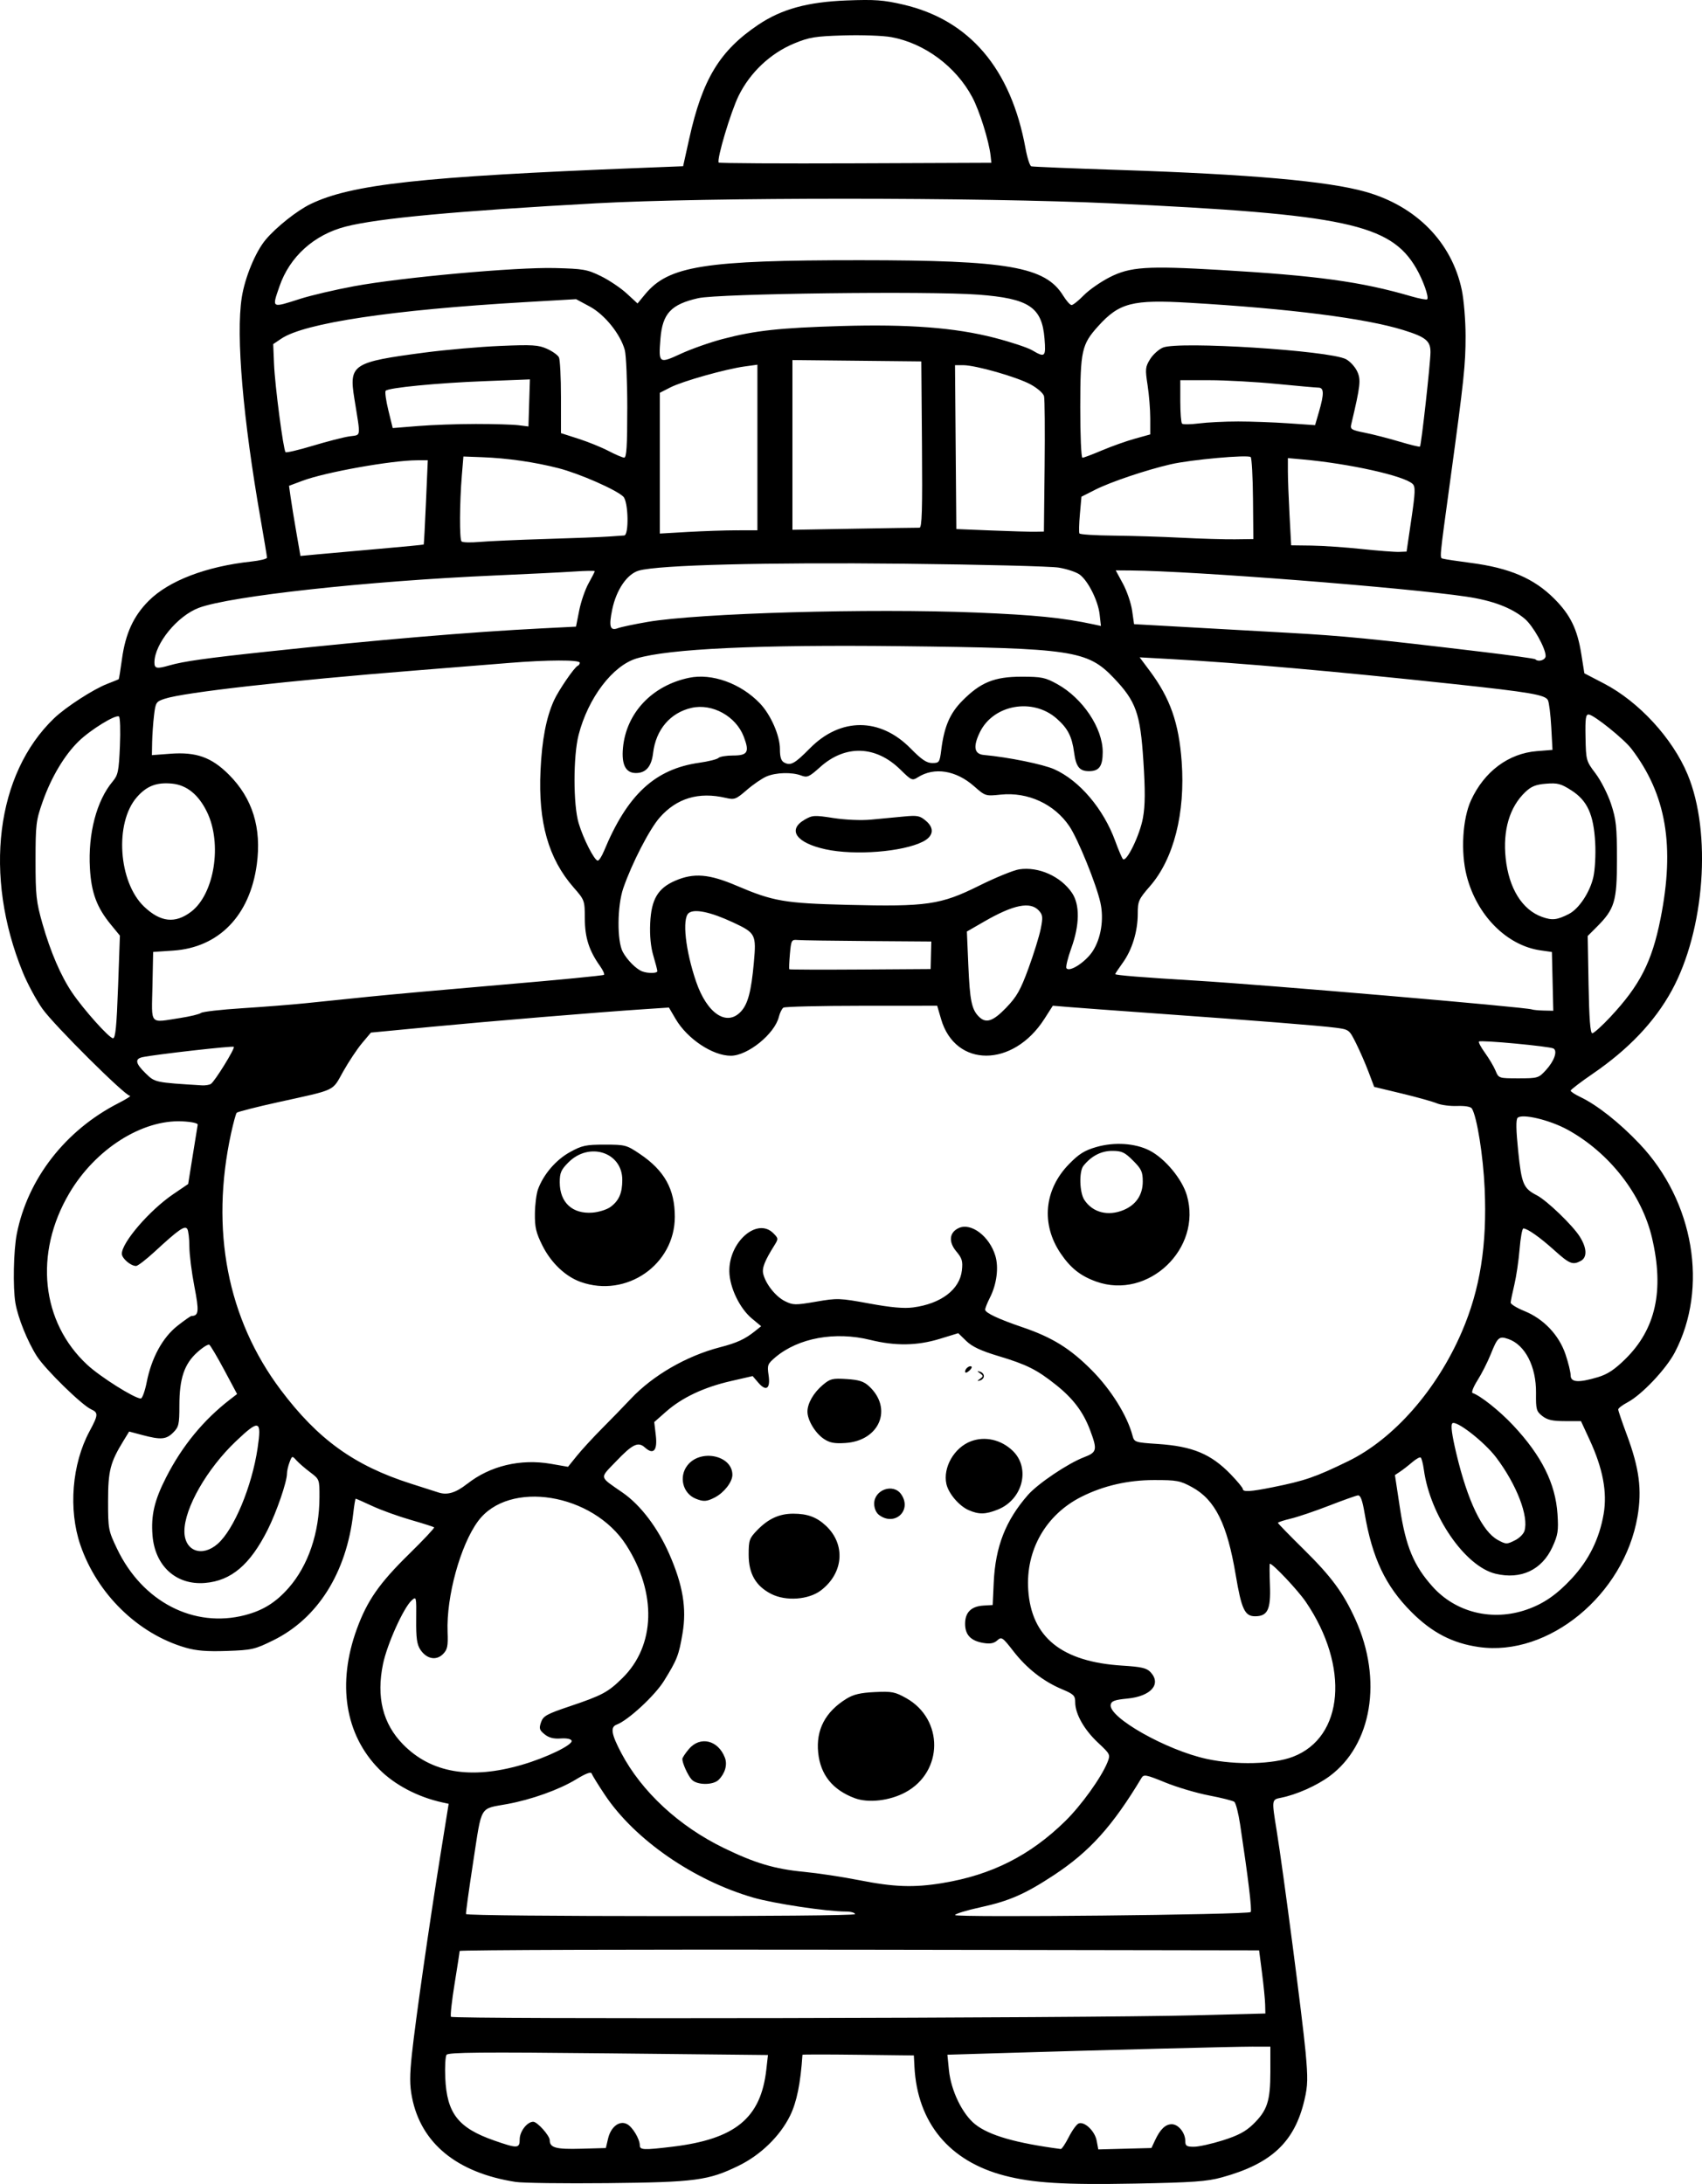<?xml version="1.0" encoding="UTF-8" standalone="no"?>
<!-- Created with Inkscape (http://www.inkscape.org/) -->

<svg
   width="179.966mm"
   height="230.931mm"
   viewBox="0 0 179.966 230.931"
   version="1.1"
   id="svg1"
   xml:space="preserve"
   xmlns="http://www.w3.org/2000/svg"
   xmlns:svg="http://www.w3.org/2000/svg"><defs
     id="defs1" /><g
     id="layer1"
     transform="translate(-166.011,72.938)"><path
       style="fill:#000000"
       d="m 220.517,157.773 c -6.181,-0.964 -9.995,-4.081 -10.942,-8.941 -0.252,-1.295 -0.253,-2.298 -0.003,-4.63 0.383,-3.581 1.829,-13.665 3.016,-21.043 l 0.863,-5.366 -0.676,-0.148 c -2.588,-0.566 -5.053,-1.864 -6.683,-3.519 -3.603,-3.658 -4.456,-9.047 -2.348,-14.823 1.092,-2.992 2.374,-4.833 5.502,-7.901 1.529,-1.5 2.73,-2.777 2.669,-2.838 -0.061,-0.061 -1.176,-0.417 -2.477,-0.791 -1.301,-0.374 -3.123,-1.031 -4.048,-1.461 -0.926,-0.43 -1.721,-0.781 -1.767,-0.781 -0.046,0 -0.161,0.685 -0.256,1.521 -0.713,6.294 -3.751,11.13 -8.446,13.446 -1.974,0.974 -2.264,1.04 -4.929,1.132 -2.11,0.072 -3.223,-0.017 -4.371,-0.351 -5.031,-1.463 -9.346,-5.68 -11.116,-10.864 -1.277,-3.74 -0.888,-8.558 0.971,-12.009 0.932,-1.731 0.949,-1.971 0.166,-2.328 -0.99,-0.451 -4.833,-4.211 -5.725,-5.601 -0.991,-1.545 -2.01,-4.067 -2.276,-5.634 -0.278,-1.64 -0.2,-5.572 0.146,-7.317 1.152,-5.82 5.138,-10.949 10.731,-13.809 0.843,-0.431 1.398,-0.784 1.233,-0.784 -0.512,0 -7.995,-7.438 -9.243,-9.188 -0.651,-0.913 -1.593,-2.662 -2.093,-3.887 -4.163,-10.211 -2.833,-20.96 3.321,-26.851 1.232,-1.179 4.122,-3.052 5.594,-3.626 0.642,-0.25 1.196,-0.474 1.23,-0.496 0.034,-0.023 0.191,-0.986 0.348,-2.14 0.368,-2.696 1.218,-4.546 2.831,-6.159 2.122,-2.122 6.074,-3.633 10.848,-4.148 0.91,-0.098 1.654,-0.282 1.654,-0.41 0,-0.127 -0.299,-1.931 -0.663,-4.009 -1.88,-10.705 -2.629,-19.471 -2.006,-23.489 0.329,-2.12 1.455,-4.847 2.53,-6.125 1.118,-1.329 3.316,-3.074 4.736,-3.762 4.328,-2.094 11.715,-2.905 34.8,-3.821 l 4.604,-0.183 0.645,-2.91 c 1.393,-6.291 3.222,-9.308 7.305,-12.051 2.465,-1.656 5.213,-2.41 9.361,-2.569 2.965,-0.113 3.873,-0.047 5.953,0.436 7.023,1.628 11.399,6.77 12.94,15.204 0.182,0.998 0.457,1.853 0.611,1.9 0.154,0.048 4.328,0.22 9.276,0.383 13.908,0.458 22.06,1.18 26.061,2.308 5.369,1.514 9.123,5.34 10.182,10.377 0.221,1.052 0.401,3.238 0.401,4.876 0,3.033 -0.162,4.569 -1.584,14.988 -1.233,9.037 -1.18,8.442 -0.767,8.563 0.202,0.059 1.485,0.252 2.852,0.43 4.152,0.538 6.732,1.642 8.885,3.802 1.694,1.699 2.432,3.209 2.849,5.831 l 0.326,2.05 2.075,1.08 c 3.683,1.916 7.242,5.783 8.835,9.598 2.578,6.175 1.821,16.487 -1.678,22.88 -1.798,3.285 -4.558,6.19 -8.34,8.781 -1.287,0.881 -2.34,1.686 -2.34,1.789 0,0.103 0.446,0.399 0.992,0.658 1.806,0.859 4.172,2.728 6.304,4.98 5.744,6.069 7.288,15.21 3.721,22.031 -0.929,1.777 -3.496,4.49 -5,5.286 -0.544,0.288 -0.989,0.628 -0.989,0.757 0,0.129 0.405,1.322 0.901,2.652 1.331,3.572 1.626,5.838 1.135,8.687 -1.428,8.272 -9.409,14.832 -16.766,13.781 -2.793,-0.399 -4.949,-1.517 -7.128,-3.695 -2.746,-2.746 -4.15,-5.706 -4.961,-10.46 -0.239,-1.401 -0.434,-1.914 -0.711,-1.878 -0.21,0.027 -1.586,0.517 -3.057,1.089 -1.471,0.572 -3.287,1.187 -4.035,1.366 -0.748,0.179 -1.36,0.38 -1.36,0.446 0,0.066 1.233,1.334 2.74,2.818 2.918,2.874 4.177,4.584 5.463,7.419 2.879,6.35 1.736,13.245 -2.745,16.553 -1.357,1.002 -3.508,1.957 -5.127,2.278 -1.002,0.198 -1,0.18 -0.465,3.473 0.685,4.221 2.738,19.941 3.054,23.378 0.26,2.833 0.244,3.564 -0.115,5.099 -1.041,4.456 -3.482,6.746 -8.727,8.19 -1.584,0.436 -3.047,0.541 -9.204,0.658 -7.484,0.143 -10.785,-0.06 -13.801,-0.848 -5.838,-1.526 -9.199,-5.595 -9.508,-11.511 l -0.062,-1.191 -5.887,-0.071 c -3.238,-0.039 -5.889,-0.039 -5.892,0 -0.199,3.016 -0.605,5.012 -1.31,6.445 -1.062,2.158 -3.105,4.146 -5.427,5.282 -3.204,1.567 -4.581,1.75 -13.896,1.846 -4.584,0.047 -8.952,-0.011 -9.706,-0.128 z m 9.792,-4.589 c 0.295,-1.249 1.215,-1.945 2.01,-1.519 0.586,0.314 1.343,1.58 1.343,2.247 0,0.488 0.417,0.505 3.447,0.14 6.654,-0.803 9.35,-3.017 9.931,-8.155 l 0.174,-1.541 -16.88,-0.177 c -13.405,-0.141 -16.927,-0.109 -17.108,0.155 -0.125,0.183 -0.186,1.285 -0.133,2.45 0.167,3.745 1.369,5.284 5.161,6.609 2.478,0.866 2.709,0.855 2.709,-0.128 0,-0.831 0.789,-1.852 1.432,-1.852 0.43,0 1.743,1.47 1.743,1.952 0,0.795 0.659,0.976 3.293,0.901 l 2.641,-0.075 z m 48.713,-0.152 c 0.359,-0.709 0.83,-1.358 1.046,-1.44 0.622,-0.239 1.712,0.806 1.902,1.824 l 0.173,0.923 2.81,-0.075 2.81,-0.075 0.369,-0.794 c 0.551,-1.185 1.104,-1.72 1.78,-1.72 0.701,0 1.429,0.906 1.429,1.779 0,0.511 0.139,0.603 0.912,0.603 0.502,0 1.879,-0.305 3.06,-0.678 1.602,-0.506 2.412,-0.935 3.19,-1.69 1.508,-1.463 1.834,-2.452 1.834,-5.561 v -2.654 l -1.918,-0.004 c -1.823,-0.003 -16.123,0.366 -27.13,0.701 l -5.103,0.155 0.163,1.624 c 0.219,2.181 1.423,4.661 2.787,5.742 1.472,1.166 4.282,1.976 9.037,2.604 0.107,0.014 0.488,-0.555 0.848,-1.264 z m 13.312,-12.873 7.474,-0.193 -0.023,-0.958 c -0.013,-0.527 -0.161,-2.029 -0.331,-3.339 l -0.308,-2.381 -42.267,-0.067 c -23.247,-0.037 -42.267,0.023 -42.267,0.132 -3e-5,0.11 -0.24,1.667 -0.532,3.461 -0.293,1.794 -0.466,3.369 -0.385,3.5 0.17,0.275 67.122,0.143 78.638,-0.154 z m -35.917,-10.698 c 0,-0.151 -0.427,-0.275 -0.949,-0.275 -2.027,0 -7.62,-0.84 -9.803,-1.473 -6.32,-1.831 -12.524,-6.122 -15.684,-10.846 -0.708,-1.059 -1.338,-2.076 -1.399,-2.26 -0.077,-0.232 -0.596,-0.042 -1.685,0.62 -1.776,1.079 -4.704,2.125 -7.257,2.593 -2.966,0.544 -2.655,0.015 -3.591,6.098 -0.457,2.971 -0.8,5.461 -0.762,5.534 0.146,0.279 41.13,0.289 41.13,0.01 z M 298.255,129.24 c 0.153,-0.169 -0.252,-3.53 -1.114,-9.251 -0.181,-1.202 -0.459,-2.285 -0.617,-2.405 -0.158,-0.12 -1.359,-0.423 -2.669,-0.673 -1.31,-0.25 -3.393,-0.868 -4.63,-1.373 -2.036,-0.832 -2.274,-0.877 -2.514,-0.479 -3.068,5.106 -5.487,7.789 -9.26,10.273 -3.047,2.005 -4.721,2.739 -7.761,3.401 -1.479,0.322 -2.689,0.694 -2.689,0.826 -10e-4,0.282 30.998,-0.035 31.254,-0.319 z m -32.578,-3.069 c 5.166,-0.845 9.257,-2.909 12.966,-6.543 1.705,-1.67 3.822,-4.619 4.467,-6.221 0.327,-0.812 0.304,-0.859 -0.997,-2.076 -1.466,-1.371 -2.412,-3.047 -2.412,-4.272 0,-0.707 -0.152,-0.858 -1.389,-1.378 -1.984,-0.834 -3.726,-2.196 -5.142,-4.019 -1.159,-1.493 -1.256,-1.558 -1.709,-1.149 -0.344,0.312 -0.751,0.39 -1.444,0.277 -1.348,-0.219 -1.958,-0.851 -1.958,-2.031 0,-1.212 0.647,-1.851 1.953,-1.928 l 0.965,-0.057 0.109,-2.381 c 0.174,-3.792 1.254,-6.558 3.611,-9.25 1.057,-1.207 4.231,-3.344 5.93,-3.993 1.377,-0.526 1.433,-0.77 0.652,-2.858 -0.722,-1.93 -1.795,-3.353 -3.627,-4.81 -2.016,-1.604 -3.089,-2.139 -6.096,-3.042 -1.824,-0.548 -2.751,-0.983 -3.369,-1.582 l -0.853,-0.827 -1.953,0.598 c -2.389,0.731 -4.704,0.767 -7.339,0.114 -3.731,-0.924 -7.624,-0.212 -10.049,1.839 -0.818,0.692 -0.871,0.831 -0.715,1.871 0.216,1.442 -0.242,1.788 -1.079,0.816 l -0.606,-0.704 -2.327,0.535 c -2.835,0.652 -5.134,1.737 -6.814,3.216 l -1.263,1.112 0.166,1.413 c 0.188,1.601 -0.254,2.089 -1.154,1.275 -0.715,-0.647 -1.306,-0.361 -3.07,1.489 -1.745,1.829 -1.813,1.528 0.74,3.302 1.873,1.302 3.691,3.699 4.906,6.469 1.443,3.289 1.852,5.733 1.405,8.39 -0.389,2.316 -0.575,2.792 -1.963,5.03 -0.97,1.564 -3.793,4.172 -5.003,4.624 -0.69,0.257 -0.568,1.004 0.492,3.012 2.154,4.077 6.087,7.722 10.819,10.025 3.312,1.613 5.39,2.231 8.488,2.528 1.467,0.141 4.086,0.536 5.821,0.88 3.722,0.736 5.785,0.808 8.842,0.308 z m -9.291,-8.975 c -2.34,-0.876 -3.62,-2.469 -3.861,-4.803 -0.25,-2.418 0.747,-4.324 2.984,-5.707 0.746,-0.461 1.479,-0.634 2.998,-0.707 1.809,-0.087 2.143,-0.023 3.325,0.641 3.983,2.239 3.936,7.792 -0.084,9.959 -1.662,0.896 -3.921,1.156 -5.361,0.617 z m -17.24,-1.967 c -0.41,-0.453 -0.985,-1.726 -0.985,-2.179 0,-0.125 0.308,-0.593 0.685,-1.041 1.191,-1.416 3.105,-0.957 3.817,0.916 0.278,0.73 0.016,1.652 -0.662,2.33 -0.59,0.59 -2.312,0.574 -2.854,-0.026 z m 8.407,-19.629 c -1.632,-0.836 -2.381,-2.142 -2.381,-4.149 0,-1.528 0.071,-1.731 0.902,-2.589 1.177,-1.214 2.337,-1.745 3.817,-1.745 1.497,0 2.473,0.36 3.449,1.274 2.109,1.972 1.876,5.005 -0.525,6.836 -1.306,0.996 -3.712,1.167 -5.262,0.373 z m 11.399,-8.354 c -0.304,-0.23 -0.507,-0.705 -0.507,-1.187 0,-1.48 2.019,-2.188 2.851,-0.999 1.192,1.701 -0.679,3.446 -2.344,2.186 z m 9.49,-0.501 c -1.018,-0.443 -2.139,-1.761 -2.362,-2.774 -0.382,-1.739 0.826,-3.843 2.591,-4.51 1.487,-0.562 3.196,-0.174 4.42,1.003 1.908,1.836 1.068,5.16 -1.571,6.216 -1.301,0.521 -1.997,0.535 -3.077,0.064 z m -28.864,-1.213 c -1.378,-0.556 -1.817,-2.334 -0.872,-3.535 1.387,-1.763 4.746,-1.046 4.746,1.013 0,0.755 -0.879,1.885 -1.862,2.393 -0.848,0.439 -1.191,0.461 -2.012,0.129 z m 13.532,-6.333 c -0.907,-0.615 -1.72,-1.972 -1.72,-2.872 0,-0.882 0.645,-2.001 1.631,-2.831 0.774,-0.651 1.016,-0.71 2.514,-0.615 1.302,0.083 1.81,0.245 2.362,0.755 2.55,2.352 1.126,5.775 -2.499,6.006 -1.175,0.075 -1.665,-0.02 -2.289,-0.443 z m 16.536,-6.349 c 0.353,-0.253 0.353,-0.316 0,-0.569 -0.353,-0.253 -0.353,-0.273 0,-0.176 0.218,0.06 0.397,0.267 0.397,0.461 0,0.194 -0.179,0.402 -0.397,0.461 -0.353,0.096 -0.353,0.077 0,-0.176 z m -1.587,-0.766 c 0,-0.32 0.502,-0.693 0.685,-0.509 0.067,0.067 -0.06,0.272 -0.282,0.456 -0.251,0.209 -0.403,0.229 -0.403,0.053 z m -46.885,41.593 c 2.609,-0.756 5.423,-2.119 5.277,-2.555 -0.062,-0.188 -0.523,-0.281 -1.159,-0.235 -0.739,0.053 -1.247,-0.079 -1.695,-0.442 -0.552,-0.447 -0.604,-0.622 -0.377,-1.273 0.232,-0.667 0.588,-0.865 3.037,-1.69 3.446,-1.161 4.055,-1.489 5.588,-3.004 3.47,-3.43 3.624,-8.971 0.39,-14.028 -3.522,-5.506 -12.425,-6.948 -15.678,-2.539 -1.863,2.524 -3.362,7.976 -3.219,11.709 0.058,1.524 -0.015,1.87 -0.495,2.35 -0.715,0.715 -1.74,0.507 -2.389,-0.483 -0.361,-0.551 -0.455,-1.239 -0.435,-3.181 0.026,-2.427 0.016,-2.468 -0.482,-2.017 -0.856,0.775 -2.584,4.607 -3.023,6.703 -0.733,3.506 -0.026,6.345 2.126,8.531 2.96,3.007 7.121,3.722 12.533,2.154 z m 81.559,-0.861 c 5.374,-2.06 5.994,-9.547 1.357,-16.368 -0.837,-1.231 -3.481,-4.038 -3.806,-4.041 -0.043,-3.4e-4 -0.039,1.022 0.009,2.272 0.098,2.573 -0.244,3.285 -1.576,3.285 -1.087,0 -1.436,-0.749 -2.047,-4.386 -0.903,-5.373 -2.169,-7.923 -4.594,-9.254 -1.276,-0.7 -1.618,-0.764 -4.039,-0.762 -2.764,0.002 -5.346,0.596 -7.673,1.764 -3.76,1.888 -5.905,5.636 -5.63,9.839 0.329,5.033 3.54,7.618 9.957,8.018 2.024,0.126 2.566,0.252 2.977,0.693 1.179,1.266 0.043,2.553 -2.465,2.793 -1.312,0.126 -1.677,0.258 -1.749,0.636 -0.258,1.348 5.904,4.829 10.17,5.746 3.11,0.668 7.017,0.568 9.111,-0.235 z M 191.935,97.837 c 1.89,-0.492 3.242,-1.337 4.586,-2.863 2.078,-2.361 3.261,-5.837 3.27,-9.61 0.005,-1.873 -0.002,-1.892 -0.988,-2.632 -0.546,-0.41 -1.198,-0.975 -1.449,-1.255 -0.448,-0.5 -0.462,-0.495 -0.728,0.202 -0.149,0.392 -0.271,0.93 -0.271,1.196 0,0.874 -1.101,4.076 -2.052,5.964 -1.852,3.681 -3.848,5.371 -6.613,5.601 -3.045,0.253 -5.293,-1.781 -5.553,-5.025 -0.171,-2.129 0.198,-3.707 1.435,-6.131 1.698,-3.33 3.949,-6.073 6.773,-8.252 l 0.736,-0.568 -1.354,-2.534 c -0.745,-1.394 -1.458,-2.598 -1.585,-2.677 -0.127,-0.079 -0.703,0.283 -1.279,0.804 -1.367,1.235 -1.884,2.774 -1.884,5.612 0,1.998 -0.063,2.277 -0.649,2.863 -0.745,0.745 -1.308,0.791 -3.263,0.271 l -1.399,-0.372 -0.596,0.971 c -1.406,2.29 -1.633,3.179 -1.633,6.387 0,2.955 0.03,3.112 0.951,5.041 2.677,5.606 8.12,8.422 13.546,7.009 z m 135.514,-0.58 c 1.796,-0.627 3.178,-1.585 4.777,-3.312 1.796,-1.94 2.903,-4.186 3.351,-6.801 0.393,-2.29 -0.08,-4.8 -1.471,-7.811 l -0.926,-2.004 h -1.701 c -1.312,0 -1.858,-0.124 -2.388,-0.54 -0.63,-0.496 -0.685,-0.697 -0.665,-2.447 0.031,-2.772 -1.149,-5.075 -2.917,-5.692 -0.983,-0.343 -1.145,-0.205 -1.865,1.592 -0.333,0.832 -0.964,2.077 -1.402,2.768 -0.438,0.691 -0.675,1.297 -0.527,1.346 0.839,0.28 2.873,1.9 4.299,3.424 3.006,3.213 4.47,6.145 4.683,9.376 0.117,1.771 0.05,2.204 -0.537,3.486 -1.11,2.425 -3.33,3.468 -6.012,2.825 -3.221,-0.773 -6.914,-6.13 -7.581,-10.998 -0.089,-0.653 -0.243,-1.236 -0.341,-1.297 -0.098,-0.06 -0.505,0.171 -0.905,0.515 -0.4,0.344 -0.971,0.787 -1.27,0.985 l -0.543,0.361 0.535,3.529 c 0.611,4.027 1.458,6.056 3.454,8.277 2.466,2.742 6.33,3.681 9.952,2.417 z m -138.419,-6.954 c 1.721,-1.511 3.621,-6.07 4.221,-10.129 0.44,-2.979 0.174,-3.062 -2.296,-0.715 -3.061,2.907 -5.446,7.075 -5.446,9.515 0,2.092 1.855,2.792 3.521,1.329 z m 137.232,-0.403 c 0.419,-0.217 0.842,-0.645 0.939,-0.952 0.483,-1.522 -0.819,-4.908 -2.993,-7.782 -1.249,-1.651 -4.25,-3.983 -4.633,-3.6 -0.183,0.183 -0.045,1.211 0.427,3.196 1.193,5.017 2.742,8.242 4.389,9.137 0.873,0.474 0.954,0.474 1.871,1.6e-4 z m -110.848,-5.937 c 2.412,-1.906 5.638,-2.677 8.859,-2.116 l 1.798,0.313 0.934,-1.159 c 0.514,-0.637 1.716,-1.944 2.672,-2.905 0.956,-0.96 2.324,-2.369 3.041,-3.131 2.329,-2.474 5.88,-4.527 9.416,-5.443 1.799,-0.466 2.634,-0.85 3.701,-1.7 L 246.495,67.294 245.52,66.485 c -1.292,-1.072 -2.352,-3.268 -2.39,-4.953 -0.071,-3.139 2.94,-5.781 4.646,-4.075 0.546,0.546 0.551,0.595 0.115,1.29 -1.034,1.65 -1.329,2.409 -1.175,3.025 0.27,1.077 1.318,2.39 2.292,2.873 0.861,0.427 1.092,0.431 3.287,0.054 2.263,-0.389 2.497,-0.381 5.624,0.193 2.311,0.424 3.668,0.545 4.65,0.415 2.946,-0.39 4.922,-1.891 5.15,-3.911 0.11,-0.979 0.02,-1.288 -0.587,-2.009 -0.851,-1.012 -0.746,-2.019 0.259,-2.477 1.31,-0.597 3.25,0.879 3.868,2.942 0.37,1.236 0.142,3.011 -0.567,4.402 -0.285,0.559 -0.515,1.14 -0.511,1.291 0.008,0.335 1.396,0.989 3.917,1.847 3.164,1.076 5.042,2.235 7.32,4.519 2.053,2.058 3.775,4.811 4.343,6.948 0.187,0.702 0.251,0.724 2.687,0.886 3.658,0.244 5.609,1.056 7.684,3.197 0.711,0.734 1.293,1.439 1.293,1.565 0,0.332 0.805,0.286 3.12,-0.179 3.449,-0.693 4.546,-1.071 8.012,-2.759 4.823,-2.349 9.384,-7.54 12.03,-13.692 1.928,-4.482 2.674,-9.174 2.409,-15.139 -0.154,-3.46 -0.815,-7.597 -1.353,-8.467 -0.117,-0.19 -0.737,-0.295 -1.557,-0.265 -0.749,0.028 -1.72,-0.1 -2.156,-0.284 -0.437,-0.184 -2.103,-0.649 -3.704,-1.034 l -2.91,-0.699 -0.596,-1.579 c -0.328,-0.868 -0.923,-2.234 -1.323,-3.034 -0.721,-1.444 -0.738,-1.457 -2.182,-1.646 -1.63,-0.213 -8.513,-0.759 -19.182,-1.521 -3.929,-0.28 -7.943,-0.576 -8.921,-0.657 l -1.777,-0.147 -0.895,1.399 c -3.306,5.169 -9.42,5.176 -10.921,0.013 l -0.41,-1.41 -7.985,0.004 c -4.392,0.002 -8.115,0.092 -8.275,0.198 -0.159,0.107 -0.376,0.544 -0.481,0.972 -0.441,1.798 -3.285,4.106 -5.069,4.114 -1.924,0.009 -4.612,-1.779 -5.85,-3.892 l -0.706,-1.204 -2.534,0.168 c -4.946,0.328 -16.383,1.275 -22.634,1.873 l -6.342,0.607 -0.934,1.111 c -0.514,0.611 -1.411,1.958 -1.993,2.993 -1.207,2.147 -0.642,1.88 -6.876,3.254 -2.326,0.513 -4.302,1.018 -4.391,1.122 -0.089,0.104 -0.355,1.082 -0.593,2.173 -2.215,10.196 -0.394,19.614 5.244,27.12 3.935,5.239 7.779,8.009 13.759,9.918 1.455,0.464 2.765,0.884 2.91,0.932 0.941,0.314 1.843,0.045 3.05,-0.909 z m 12.001,-21.349 c -1.614,-0.572 -3.137,-2.02 -4.053,-3.853 -0.671,-1.343 -0.808,-1.927 -0.792,-3.368 0.011,-0.959 0.16,-2.123 0.331,-2.586 0.582,-1.579 1.896,-3.107 3.369,-3.92 1.282,-0.707 1.685,-0.794 3.688,-0.794 2.156,0 2.309,0.041 3.704,0.981 2.613,1.761 3.706,3.727 3.702,6.659 -0.008,5.059 -5.119,8.594 -9.95,6.881 z m 3.147,-7.93 c 0.899,-0.665 1.249,-1.468 1.249,-2.864 0,-2.922 -3.488,-4.058 -5.692,-1.854 -0.78,0.78 -0.922,1.106 -0.922,2.113 0,2.132 1.337,3.369 3.465,3.204 0.669,-0.052 1.524,-0.322 1.9,-0.6 z m 51.363,7.891 c -1.66,-0.594 -2.709,-1.423 -3.76,-2.973 -2.092,-3.085 -1.756,-6.737 0.868,-9.436 1.055,-1.085 1.652,-1.459 2.897,-1.818 1.915,-0.552 4.107,-0.41 5.624,0.364 1.634,0.834 3.449,3.012 3.953,4.747 1.637,5.631 -4.091,11.08 -9.582,9.116 z m 2.899,-7.571 c 1.31,-0.547 2.02,-1.605 2.02,-3.009 0,-1.025 -0.14,-1.326 -1.027,-2.213 -0.888,-0.888 -1.188,-1.027 -2.213,-1.027 -1.161,0 -2.206,0.544 -3.035,1.581 -0.474,0.593 -0.415,2.82 0.096,3.599 0.879,1.342 2.507,1.76 4.16,1.07 z M 181.525,73.202 c 0.511,-2.572 1.675,-4.706 3.243,-5.945 0.725,-0.573 1.396,-1.043 1.492,-1.046 0.771,-0.018 0.816,-0.481 0.303,-3.127 -0.289,-1.49 -0.527,-3.389 -0.529,-4.22 -0.002,-0.832 -0.101,-1.664 -0.219,-1.851 -0.255,-0.402 -0.899,0.045 -3.425,2.376 -0.915,0.844 -1.811,1.535 -1.992,1.535 -0.569,0 -1.504,-0.804 -1.504,-1.293 0,-1.197 2.933,-4.598 5.429,-6.296 l 1.583,-1.076 0.481,-2.997 c 0.264,-1.648 0.502,-3.122 0.529,-3.274 0.029,-0.163 -0.645,-0.31 -1.635,-0.357 -4.263,-0.201 -9.198,2.944 -11.949,7.615 -3.738,6.346 -2.974,13.609 1.908,18.131 1.378,1.277 4.984,3.548 5.657,3.563 0.155,0.003 0.438,-0.779 0.629,-1.739 z m 153.43,-0.516 c 1.026,-0.305 1.767,-0.793 2.912,-1.918 3.221,-3.166 4.124,-7.247 2.83,-12.793 -1.077,-4.619 -4.516,-9.031 -8.927,-11.455 -1.886,-1.037 -4.816,-1.735 -5.291,-1.26 -0.188,0.188 -0.169,1.29 0.064,3.538 0.359,3.471 0.548,3.919 1.963,4.651 1.065,0.551 3.768,3.147 4.54,4.362 0.764,1.202 0.809,2.204 0.116,2.576 -0.858,0.459 -1.19,0.327 -2.791,-1.115 -1.534,-1.381 -2.858,-2.315 -3.282,-2.315 -0.122,0 -0.302,0.982 -0.399,2.183 -0.097,1.201 -0.348,2.897 -0.556,3.77 -0.208,0.873 -0.383,1.722 -0.388,1.887 -0.005,0.165 0.649,0.567 1.453,0.893 2.031,0.824 3.655,2.535 4.344,4.575 0.299,0.886 0.544,1.885 0.544,2.22 0,0.752 0.821,0.809 2.868,0.201 z M 188.313,41.672 c 0.422,-0.283 2.574,-3.768 2.421,-3.921 -0.121,-0.121 -8.336,0.811 -9.657,1.095 -0.839,0.181 -0.742,0.666 0.344,1.72 0.985,0.956 0.978,0.954 5.94,1.26 0.364,0.022 0.792,-0.047 0.952,-0.154 z m 141.154,-1.451 c 0.884,-0.964 1.256,-2.014 0.811,-2.289 -0.376,-0.232 -7.703,-0.919 -7.883,-0.739 -0.074,0.074 0.215,0.617 0.642,1.207 0.427,0.59 0.927,1.434 1.11,1.877 0.332,0.801 0.343,0.805 2.433,0.805 2.03,0 2.125,-0.028 2.888,-0.86 z m -150.972,-8.801 0.194,-5.427 -0.967,-1.18 c -1.48,-1.807 -2.056,-3.36 -2.204,-5.946 -0.209,-3.662 0.705,-7.145 2.404,-9.171 0.572,-0.682 0.654,-1.079 0.768,-3.748 0.07,-1.642 0.025,-3.048 -0.102,-3.126 -0.363,-0.224 -3.001,1.399 -4.255,2.619 -1.509,1.467 -2.902,3.805 -3.817,6.405 -0.693,1.968 -0.744,2.398 -0.746,6.215 -0.001,3.685 0.073,4.361 0.729,6.665 0.852,2.991 1.95,5.541 3.142,7.299 1.226,1.808 3.928,4.822 4.322,4.822 0.256,0 0.384,-1.306 0.531,-5.427 z m 157.793,3.172 c 3.125,-3.341 4.39,-5.816 5.3,-10.371 1.539,-7.701 0.608,-13.156 -3.065,-17.973 -0.8,-1.049 -3.963,-3.592 -4.522,-3.635 -0.32,-0.025 -0.38,0.409 -0.34,2.434 0.048,2.417 0.068,2.489 1.065,3.807 0.559,0.739 1.296,2.19 1.637,3.225 0.539,1.636 0.62,2.4 0.621,5.85 5.7e-4,4.456 -0.236,5.246 -2.144,7.154 l -0.95,0.95 0.092,5.142 c 0.065,3.606 0.182,5.142 0.393,5.142 0.165,2.36e-4 1.027,-0.776 1.915,-1.725 z m -151.226,0.111 c 1.047,-0.161 2.036,-0.4 2.199,-0.533 0.163,-0.132 2.127,-0.357 4.366,-0.499 2.238,-0.142 5.26,-0.381 6.715,-0.531 1.455,-0.151 4.432,-0.457 6.615,-0.681 2.183,-0.224 8.651,-0.806 14.374,-1.293 5.723,-0.487 10.469,-0.949 10.546,-1.027 0.077,-0.077 -0.112,-0.496 -0.422,-0.93 -1.159,-1.628 -1.6,-3.006 -1.606,-5.019 -0.006,-1.917 -0.021,-1.959 -1.183,-3.287 -2.668,-3.05 -3.757,-6.893 -3.502,-12.358 0.152,-3.261 0.598,-5.59 1.421,-7.417 0.474,-1.052 2.168,-3.527 2.506,-3.66 0.123,-0.049 0.224,-0.197 0.224,-0.331 0,-0.319 -3.418,-0.308 -7.469,0.023 -1.785,0.146 -6.282,0.508 -9.993,0.804 -13.355,1.066 -24.349,2.305 -26.405,2.977 -0.937,0.306 -0.987,0.383 -1.152,1.775 -0.095,0.8 -0.184,2.071 -0.198,2.824 l -0.026,1.369 1.943,-0.147 c 2.743,-0.207 4.356,0.367 6.197,2.208 2.497,2.497 3.472,5.631 2.953,9.489 -0.728,5.412 -4.008,8.794 -8.844,9.118 l -2.117,0.142 -0.074,3.638 c -0.085,4.188 -0.378,3.854 2.933,3.346 z m 87.348,-1.097 c 1.114,-1.157 1.507,-1.851 2.349,-4.152 0.556,-1.519 1.139,-3.396 1.294,-4.171 0.248,-1.232 0.223,-1.474 -0.192,-1.934 -0.898,-0.993 -2.671,-0.639 -5.778,1.153 l -1.836,1.059 0.154,3.597 c 0.158,3.697 0.352,4.642 1.111,5.4 0.753,0.753 1.49,0.511 2.899,-0.951 z m -28.052,0.411 c 0.735,-0.793 1.088,-2.128 1.362,-5.151 0.272,-3.003 0.196,-3.151 -2.194,-4.268 -2.383,-1.113 -4.109,-1.473 -4.701,-0.982 -0.705,0.585 -0.337,3.957 0.793,7.252 1.159,3.38 3.242,4.764 4.74,3.148 z m 85.821,-3.187 -0.074,-3.106 -1.194,-0.17 c -3.583,-0.511 -6.754,-3.711 -7.821,-7.893 -0.641,-2.509 -0.436,-6.026 0.465,-7.981 1.401,-3.043 3.96,-4.953 6.958,-5.194 l 1.655,-0.133 -0.131,-2.414 c -0.072,-1.328 -0.232,-2.61 -0.356,-2.849 -0.289,-0.559 -1.909,-0.836 -9.893,-1.692 C 307.232,-1.949 297.087,-2.844 289.788,-3.25 l -3.273,-0.182 1.061,1.42 c 2.17,2.904 3.087,5.511 3.384,9.622 0.392,5.424 -0.839,10.265 -3.341,13.142 -1.217,1.399 -1.305,1.597 -1.305,2.929 0,1.869 -0.596,3.817 -1.585,5.183 -0.438,0.605 -0.796,1.144 -0.796,1.198 0,0.118 2.905,0.353 8.599,0.695 7.202,0.432 34.819,2.799 35.454,3.039 0.146,0.055 0.715,0.109 1.265,0.121 l 1.001,0.021 z m -94.663,-1.079 c 0,-0.119 -0.19,-0.857 -0.423,-1.639 -0.278,-0.934 -0.391,-2.115 -0.331,-3.441 0.115,-2.52 0.808,-3.692 2.654,-4.488 1.957,-0.843 3.574,-0.711 6.478,0.53 3.869,1.653 5.058,1.859 11.729,2.026 8.377,0.211 9.851,-0.003 13.891,-2.012 1.746,-0.868 3.668,-1.653 4.27,-1.744 2.048,-0.308 4.398,0.744 5.58,2.497 0.839,1.244 0.812,3.375 -0.073,5.829 -0.371,1.029 -0.605,1.985 -0.519,2.123 0.293,0.474 2.002,-0.62 2.762,-1.768 0.893,-1.348 1.224,-3.406 0.83,-5.164 -0.443,-1.977 -2.369,-6.719 -3.277,-8.068 -1.583,-2.352 -4.395,-3.648 -7.266,-3.348 -1.6,0.167 -1.624,0.16 -2.817,-0.891 -1.911,-1.682 -4.2,-2.046 -5.936,-0.945 -0.598,0.379 -0.681,0.343 -1.852,-0.809 -2.599,-2.557 -5.826,-2.658 -8.487,-0.265 -1.154,1.037 -1.364,1.132 -1.993,0.892 -0.984,-0.374 -2.645,-0.333 -3.658,0.091 -0.471,0.197 -1.414,0.84 -2.095,1.43 -1.159,1.003 -1.304,1.057 -2.244,0.839 -2.85,-0.662 -5.166,0.03 -6.972,2.081 -1.08,1.227 -2.938,4.831 -3.848,7.462 -0.649,1.877 -0.679,5.586 -0.055,6.747 0.464,0.863 1.434,1.832 2.064,2.062 0.622,0.227 1.587,0.209 1.587,-0.03 z m 17.79,-12.885 c -3.095,-0.672 -4.073,-2.051 -2.221,-3.129 0.823,-0.48 1.035,-0.492 3.055,-0.178 1.253,0.195 2.92,0.267 3.944,0.171 0.976,-0.092 2.526,-0.239 3.446,-0.327 1.511,-0.145 1.744,-0.098 2.415,0.479 0.891,0.766 0.761,1.605 -0.336,2.168 -2.123,1.088 -7.199,1.491 -10.303,0.816 z m 11.145,11.205 0.036,-1.456 -6.747,-0.048 c -3.711,-0.027 -7.045,-0.076 -7.408,-0.11 -0.623,-0.058 -0.669,0.027 -0.798,1.477 -0.075,0.846 -0.103,1.573 -0.061,1.615 0.042,0.042 3.421,0.054 7.509,0.027 l 7.434,-0.049 z m -78.224,-4.611 c 2.452,-1.87 3.299,-7.18 1.678,-10.527 -0.892,-1.843 -2.145,-2.863 -3.701,-3.012 -1.636,-0.157 -2.676,0.242 -3.716,1.427 -2.378,2.709 -1.968,8.976 0.757,11.576 1.737,1.657 3.293,1.825 4.982,0.536 z m 145.668,0.247 c 1.068,-0.543 2.234,-2.303 2.595,-3.913 0.175,-0.78 0.261,-2.387 0.194,-3.618 -0.163,-2.993 -0.825,-4.453 -2.512,-5.537 -1.105,-0.71 -1.459,-0.804 -2.669,-0.71 -1.092,0.085 -1.572,0.276 -2.207,0.88 -1.661,1.578 -2.39,4.031 -2.079,6.998 0.335,3.192 1.749,5.466 3.865,6.216 1.059,0.375 1.569,0.318 2.813,-0.315 z M 229.867,17.069 c 2.475,-5.985 5.393,-8.691 10.091,-9.356 0.97,-0.137 1.879,-0.365 2.021,-0.507 0.141,-0.141 0.832,-0.257 1.535,-0.257 1.562,0 1.765,-0.356 1.14,-1.993 -0.824,-2.158 -3.326,-3.54 -5.515,-3.046 -2.25,0.508 -3.778,2.299 -4.071,4.776 -0.17,1.433 -0.757,2.115 -1.82,2.115 -1.073,0 -1.527,-0.876 -1.368,-2.638 0.336,-3.707 3.074,-6.616 6.994,-7.432 2.426,-0.505 5.474,0.596 7.491,2.706 1.146,1.199 2.114,3.409 2.114,4.825 0,0.874 0.125,1.262 0.463,1.436 0.681,0.35 1.099,0.116 2.716,-1.52 3.23,-3.269 7.416,-3.26 10.638,0.023 1.164,1.185 1.694,1.543 2.29,1.543 0.737,0 0.784,-0.069 0.951,-1.389 0.31,-2.46 0.907,-3.855 2.216,-5.183 1.93,-1.957 3.396,-2.556 6.257,-2.556 2.145,0 2.522,0.078 3.798,0.785 2.685,1.487 4.801,4.648 4.801,7.172 0,1.513 -0.371,2.031 -1.455,2.031 -0.997,0 -1.37,-0.468 -1.569,-1.964 -0.226,-1.707 -0.668,-2.566 -1.853,-3.607 -2.529,-2.22 -6.696,-1.471 -8.115,1.459 -0.738,1.525 -0.6,2.305 0.424,2.398 2.571,0.233 6.273,0.986 7.455,1.516 2.66,1.193 5.196,4.181 6.437,7.586 0.336,0.921 0.701,1.778 0.811,1.903 0.362,0.412 1.795,-2.53 2.12,-4.352 0.237,-1.328 0.249,-2.841 0.045,-6.012 -0.324,-5.049 -0.774,-6.31 -3.134,-8.785 -2.782,-2.916 -4.376,-3.154 -22.535,-3.358 -15.041,-0.169 -24.489,0.269 -27.913,1.295 -2.537,0.76 -5.129,4.174 -6.134,8.081 -0.579,2.249 -0.578,7.376 7.2e-4,9.33 0.49,1.654 1.671,3.969 2.024,3.969 0.13,0 0.421,-0.446 0.646,-0.992 z M 183.923,-2.579 c 1.478,-0.428 3.91,-0.771 10.293,-1.452 11.855,-1.265 21.407,-2.073 29.128,-2.465 l 3.572,-0.181 0.338,-1.706 c 0.186,-0.938 0.632,-2.233 0.992,-2.878 0.36,-0.644 0.655,-1.221 0.655,-1.281 0,-0.06 -0.982,-0.044 -2.183,0.037 -1.201,0.081 -4.981,0.269 -8.401,0.418 -13.419,0.586 -27.95,2.174 -31.274,3.418 -2.278,0.852 -4.685,3.8 -4.704,5.762 -0.006,0.665 0.242,0.716 1.583,0.328 z m 145.519,-1.003 c 0,-0.821 -1.326,-3.182 -2.203,-3.924 -1.378,-1.165 -3.38,-1.927 -6.157,-2.341 -6.475,-0.966 -28.916,-2.719 -35.469,-2.769 l -1.628,-0.013 0.764,1.411 c 0.42,0.776 0.857,2.056 0.97,2.844 l 0.206,1.434 5.818,0.326 c 3.2,0.179 7.901,0.442 10.448,0.585 5.87,0.328 8.873,0.623 20.622,2.027 2.975,0.356 5.465,0.703 5.534,0.772 0.329,0.329 1.096,0.084 1.096,-0.351 z m -94.985,-3.591 c 5.448,-0.936 23.55,-1.453 34.793,-0.994 6.198,0.253 9.173,0.553 12.407,1.251 l 0.765,0.165 -0.136,-1.209 c -0.164,-1.451 -1.212,-3.551 -2.107,-4.219 -0.356,-0.266 -1.354,-0.599 -2.216,-0.74 -0.863,-0.141 -8.177,-0.326 -16.253,-0.412 -14.734,-0.157 -26.002,0.132 -28.129,0.721 -1.251,0.346 -2.399,2.018 -2.838,4.131 -0.372,1.794 -0.226,2.276 0.596,1.966 0.333,-0.125 1.736,-0.422 3.118,-0.659 z m -28.447,-7.723 c 2.617,-0.229 4.779,-0.438 4.804,-0.465 0.025,-0.026 0.132,-2.042 0.238,-4.48 l 0.193,-4.432 -1.16,0.005 c -2.692,0.011 -9.667,1.259 -12.075,2.16 l -1.439,0.538 0.173,1.228 c 0.095,0.675 0.367,2.345 0.604,3.709 l 0.431,2.481 1.737,-0.164 c 0.955,-0.09 3.878,-0.352 6.496,-0.581 z m 109.231,-3.12 c 0.422,-2.866 0.444,-3.456 0.141,-3.751 -0.883,-0.858 -6.695,-2.151 -11.671,-2.596 l -1.521,-0.136 v 1.395 c 0,0.767 0.078,2.842 0.173,4.611 l 0.173,3.217 2.142,0.027 c 1.178,0.015 3.571,0.178 5.317,0.363 1.746,0.185 3.528,0.322 3.96,0.304 l 0.785,-0.032 z m -91.5,2.069 c 2.91,-0.087 5.887,-0.202 6.615,-0.256 0.728,-0.054 1.472,-0.105 1.654,-0.115 0.522,-0.027 0.446,-3.569 -0.088,-4.102 -0.722,-0.722 -4.649,-2.447 -6.857,-3.012 -2.548,-0.652 -5.388,-1.061 -8.07,-1.162 l -1.984,-0.075 -0.164,1.984 c -0.243,2.937 -0.261,6.762 -0.035,6.996 0.109,0.113 0.972,0.136 1.918,0.053 0.946,-0.084 4.101,-0.224 7.011,-0.311 z m 74.759,-4.223 c -0.021,-2.328 -0.13,-4.324 -0.243,-4.436 -0.277,-0.277 -6.339,0.269 -8.473,0.764 -2.609,0.605 -6.337,1.862 -7.967,2.687 l -1.455,0.736 -0.165,1.844 c -0.091,1.014 -0.113,1.933 -0.051,2.042 0.063,0.109 1.685,0.213 3.604,0.231 1.92,0.018 5.157,0.118 7.194,0.224 2.037,0.105 4.579,0.18 5.649,0.166 l 1.945,-0.025 z m -54.585,3.307 2.183,-0.001 v -8.756 -8.756 l -1.351,0.186 c -2.02,0.278 -6.566,1.559 -7.844,2.212 l -1.124,0.573 v 7.443 7.443 l 2.977,-0.172 c 1.637,-0.094 3.959,-0.172 5.159,-0.173 z m 32.552,-6.748 c 0.041,-3.784 0.014,-7.127 -0.06,-7.429 -0.076,-0.311 -0.694,-0.854 -1.422,-1.251 -1.448,-0.788 -5.812,-2.034 -7.129,-2.035 l -0.864,-6.67e-4 0.07,8.665 0.07,8.665 3.704,0.15 c 2.037,0.082 4.121,0.142 4.63,0.132 l 0.926,-0.017 z m -13.234,6.473 c 0.264,0.007 0.32,-1.836 0.265,-8.789 l -0.07,-8.797 -6.813,-0.071 -6.813,-0.071 v 8.974 8.974 l 6.548,-0.115 c 3.602,-0.063 6.699,-0.111 6.883,-0.106 z M 232.338,-29.762 c -8.1e-4,-2.874 -0.12,-5.652 -0.265,-6.172 -0.469,-1.69 -2.125,-3.742 -3.705,-4.593 l -1.443,-0.777 -5.429,0.315 c -14.018,0.814 -23.289,2.205 -25.746,3.863 l -0.85,0.574 0.087,2.105 c 0.094,2.29 0.983,9.084 1.219,9.32 0.08,0.08 1.367,-0.222 2.86,-0.671 1.492,-0.449 3.231,-0.898 3.864,-0.996 1.303,-0.203 1.236,0.292 0.546,-4.024 -0.573,-3.588 -0.19,-3.837 7.431,-4.84 2.256,-0.297 5.856,-0.613 8.002,-0.703 3.401,-0.143 4.034,-0.103 4.945,0.307 0.575,0.259 1.141,0.665 1.258,0.901 0.118,0.236 0.214,2.136 0.214,4.222 l 2.4e-4,3.792 1.852,0.595 c 1.019,0.327 2.447,0.907 3.175,1.289 0.728,0.381 1.472,0.699 1.654,0.706 0.254,0.009 0.33,-1.202 0.329,-5.213 z m 50.195,4.447 c 1.007,-0.428 2.567,-0.984 3.467,-1.234 l 1.637,-0.455 v -1.692 c 0,-0.931 -0.128,-2.519 -0.285,-3.53 -0.261,-1.685 -0.239,-1.913 0.267,-2.732 0.304,-0.491 0.917,-1.044 1.362,-1.229 1.684,-0.698 17.571,0.309 19.343,1.225 0.42,0.217 0.952,0.79 1.183,1.274 0.426,0.893 0.359,1.495 -0.62,5.622 -0.122,0.512 0.024,0.603 1.412,0.878 0.851,0.169 2.496,0.591 3.655,0.937 1.159,0.347 2.15,0.588 2.202,0.536 0.139,-0.139 1.107,-8.838 1.111,-9.985 0.004,-1.192 -0.502,-1.604 -2.869,-2.338 -4.025,-1.248 -12.022,-2.267 -22.66,-2.889 -5.991,-0.35 -7.379,0.008 -9.61,2.48 -1.741,1.928 -1.887,2.587 -1.893,8.552 -0.003,2.982 0.099,5.358 0.231,5.358 0.13,0 1.061,-0.351 2.067,-0.779 z m -66.201,-2.793 c 1.892,0 3.916,0.059 4.498,0.132 l 1.058,0.132 0.077,-2.489 0.077,-2.489 -4.839,0.188 c -4.974,0.193 -10.087,0.69 -10.409,1.012 -0.1,0.1 0.026,1.029 0.28,2.065 l 0.462,1.883 2.679,-0.217 c 1.473,-0.12 4.227,-0.217 6.118,-0.217 z m 80.566,-0.265 c 1.382,0 3.785,0.088 5.34,0.195 l 2.827,0.195 0.415,-1.426 c 0.546,-1.877 0.533,-2.534 -0.048,-2.541 -0.255,-0.003 -2.249,-0.18 -4.432,-0.394 -2.183,-0.214 -5.368,-0.39 -7.078,-0.391 l -3.109,-0.003 v 2.205 c 0,1.213 0.083,2.288 0.184,2.389 0.101,0.101 0.905,0.091 1.786,-0.022 0.881,-0.113 2.733,-0.206 4.116,-0.206 z m -54.447,-8.725 c 3.364,-0.886 6.011,-1.176 12.51,-1.366 7.117,-0.209 12.031,0.168 16.201,1.243 1.711,0.441 3.505,1.035 3.987,1.319 1.366,0.806 1.464,0.714 1.307,-1.235 -0.267,-3.329 -1.646,-4.243 -7.009,-4.646 -5.223,-0.393 -27.458,-0.113 -29.602,0.372 -2.883,0.652 -3.786,1.62 -4,4.289 -0.211,2.626 -0.162,2.662 2.16,1.589 1.093,-0.505 3.093,-1.21 4.444,-1.566 z m -44.693,-4.244 c 1.135,-0.362 3.695,-0.961 5.689,-1.331 5.042,-0.935 17.085,-2.026 21.22,-1.922 3.033,0.076 3.438,0.147 4.886,0.858 0.868,0.426 2.094,1.25 2.724,1.831 l 1.145,1.056 0.801,-0.971 c 2.477,-3.005 6.274,-3.607 22.722,-3.603 15.67,0.004 19.598,0.689 21.485,3.75 0.334,0.542 0.732,0.988 0.885,0.992 0.152,0.004 0.731,-0.458 1.287,-1.027 0.555,-0.569 1.793,-1.432 2.751,-1.918 2.163,-1.098 3.931,-1.216 11.56,-0.772 10.361,0.603 15.028,1.245 20.326,2.794 0.848,0.248 1.604,0.388 1.68,0.311 0.209,-0.209 -0.429,-2.012 -1.155,-3.266 -2.718,-4.696 -7.555,-5.728 -32.228,-6.875 -13.964,-0.649 -42.821,-0.652 -54.504,-0.006 -14.845,0.822 -23,1.578 -26.437,2.453 -3.367,0.857 -5.95,3.182 -7.033,6.328 -0.809,2.352 -0.889,2.304 2.195,1.319 z m 72.997,-15.127 c -0.17,-1.556 -1.17,-4.753 -1.937,-6.192 -1.729,-3.243 -5.052,-5.709 -8.559,-6.35 -0.87,-0.159 -3.132,-0.242 -5.027,-0.184 -3.045,0.093 -3.657,0.193 -5.259,0.857 -2.503,1.038 -4.648,3.062 -5.862,5.53 -0.83,1.688 -2.328,6.699 -2.109,7.057 0.047,0.077 6.554,0.114 14.46,0.082 l 14.374,-0.057 z"
       id="path16" /></g></svg>
